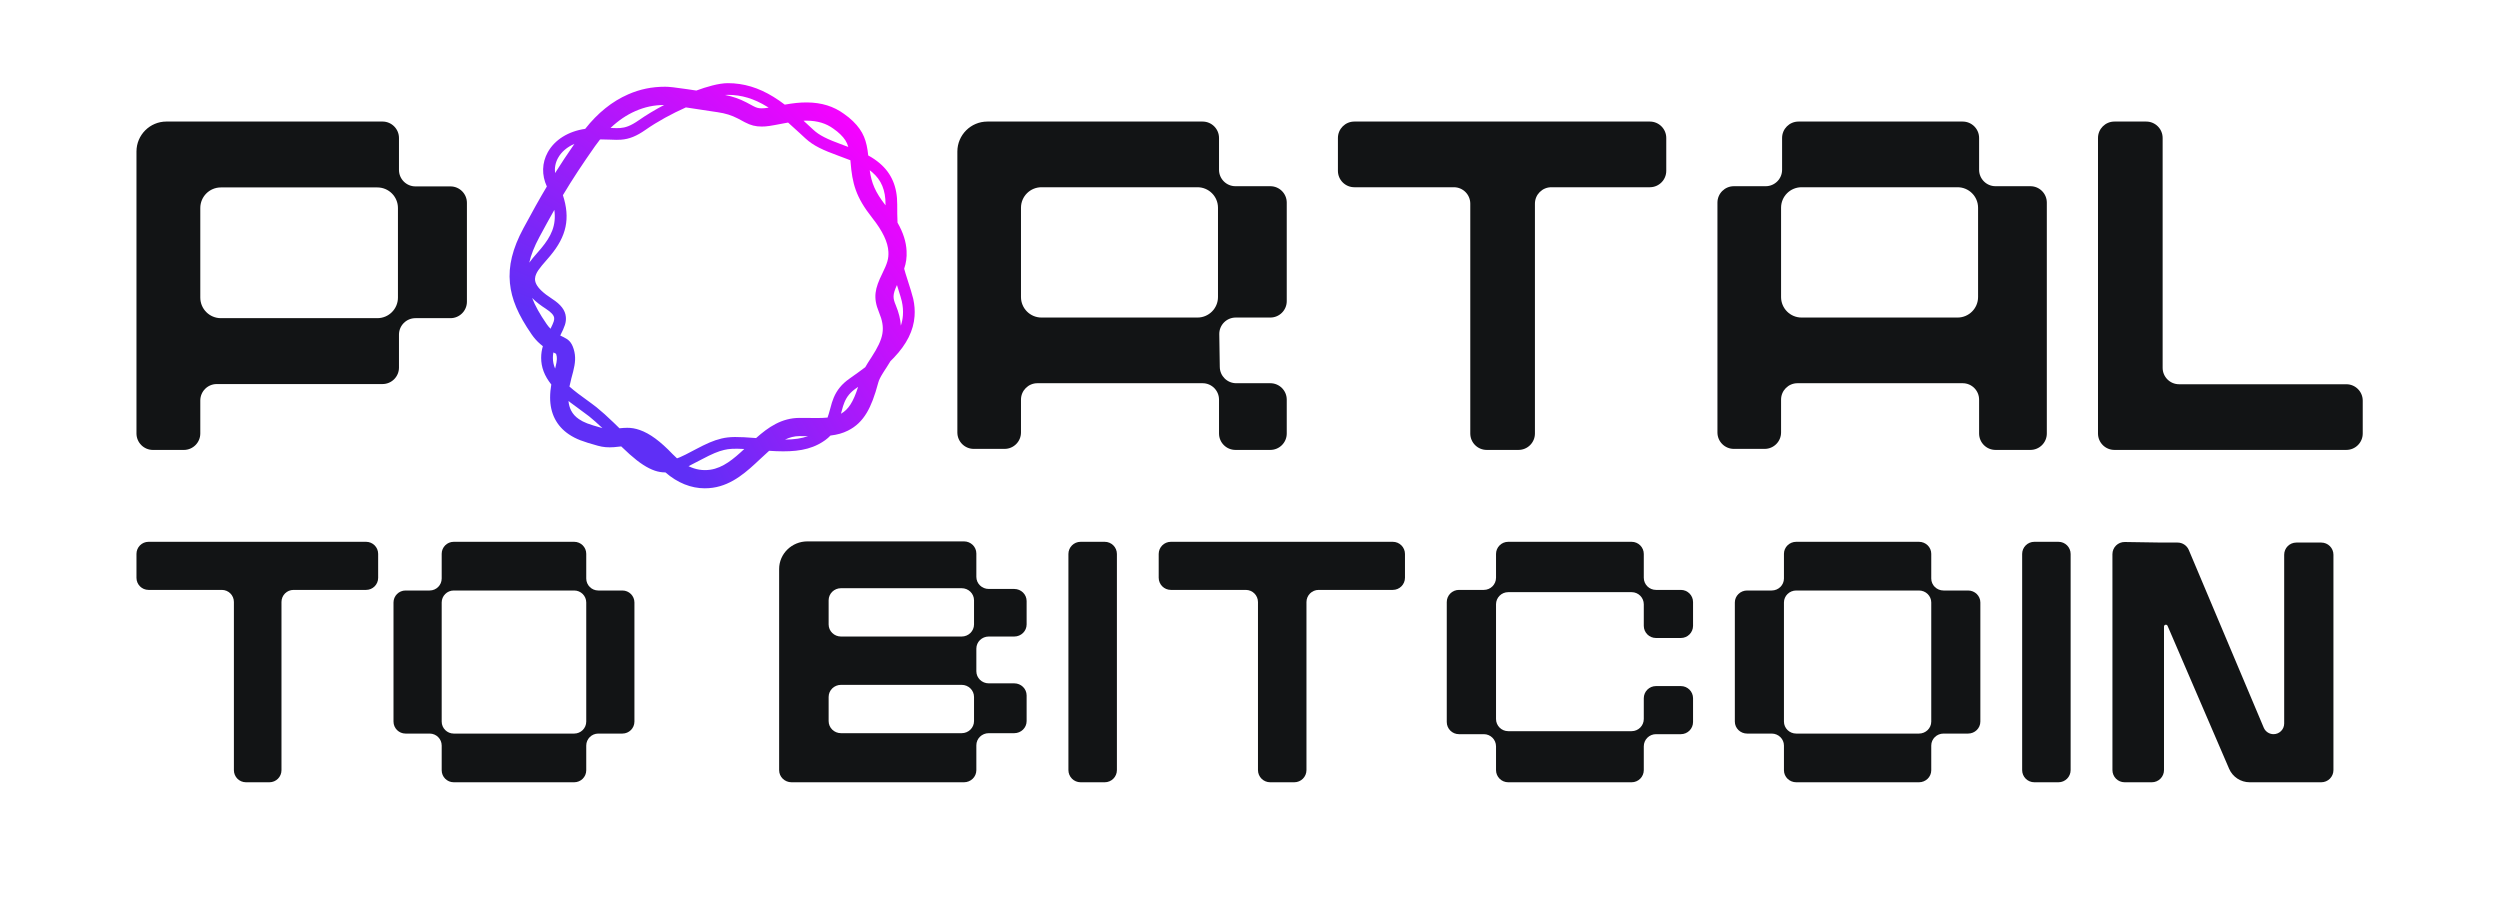 <svg width="2931" height="1078" viewBox="0 0 2931 1078" fill="none" xmlns="http://www.w3.org/2000/svg">
<path fill-rule="evenodd" clip-rule="evenodd" d="M179.31 527.5H215.517C226.182 527.5 234.828 518.854 234.828 508.19V469.569C234.828 458.904 243.473 450.259 254.138 450.259H448.448C459.113 450.259 467.759 441.613 467.759 430.948V392.328C467.759 381.663 476.404 373.017 487.069 373.017H528.103C538.768 373.017 547.414 364.372 547.414 353.707V237.845C547.414 227.18 538.768 218.534 528.103 218.534H487.069C476.404 218.534 467.759 209.889 467.759 199.224V161.81C467.759 151.146 459.113 142.5 448.448 142.5H195.142C175.734 142.5 160 158.234 160 177.642V508.19C160 518.854 168.646 527.5 179.31 527.5ZM258.965 373.017H442.413C455.744 373.017 466.551 362.21 466.551 348.879V243.879C466.551 230.548 455.744 219.741 442.413 219.741H258.965C245.634 219.741 234.827 230.548 234.827 243.879V348.879C234.827 362.21 245.634 373.017 258.965 373.017Z" fill="#121415"/>
<path fill-rule="evenodd" clip-rule="evenodd" d="M767.826 551.845C771.753 553.187 775.824 553.858 780.102 553.858L780.094 553.85C780.113 553.85 780.131 553.85 780.15 553.85C794.368 566.159 810.12 572.5 826.475 572.5L826.452 572.485C829.525 572.485 832.621 572.264 835.724 571.814C859.016 568.445 876.061 552.429 891.101 538.296L891.117 538.281L891.126 538.273C894.746 534.871 898.252 531.577 901.723 528.529C924.709 530.03 943.341 529.272 959.381 520.981C965.469 517.832 970.04 514.486 973.623 510.634C981.653 509.711 988.047 507.884 994.096 504.863C1003.48 500.174 1010.53 493.464 1016.3 483.743C1021.3 475.31 1025.45 464.415 1029.74 448.403C1030.53 445.468 1032.21 442.052 1035.38 436.997C1035.96 436.059 1036.59 435.083 1037.37 433.871C1037.84 433.162 1039.44 430.699 1039.56 430.509C1041.12 428.116 1042.58 425.767 1043.95 423.45C1045.39 422.047 1046.77 420.639 1048.13 419.209C1063.14 403.419 1071.02 387.56 1072.23 370.725C1072.72 363.908 1072.23 357.435 1070.68 350.36C1069.88 346.692 1067.06 337.406 1062.07 321.958C1061.84 321.234 1061.69 320.769 1061.66 320.677C1061.1 318.791 1060.56 316.901 1060.05 315.004C1062.33 308.25 1063.24 302.028 1062.87 294.19C1062.37 283.53 1058.93 272.697 1052.25 260.994C1051.97 254.313 1051.85 247.275 1051.9 239.781C1052.03 219.073 1045.3 203.237 1031.33 191.381C1027.11 187.801 1022.89 184.933 1017.91 182.262C1016.13 165.176 1012.38 154.179 1000.07 142.142C996.978 139.107 993.501 136.271 989.46 133.465C977.352 124.643 963.285 120.274 946.457 120.099C937.719 120.017 929.939 120.924 920.054 122.674C915.58 119.249 911.318 116.325 906.687 113.473C889.241 102.723 871.788 97.5 853.322 97.5H853.306C842.585 97.5 828.156 101.825 816.362 106.165C812.117 105.519 809.059 105.057 806.041 104.614C791.18 102.425 784.57 101.686 779.835 101.686C764.189 101.686 750.381 104.537 736.39 110.66C717.653 118.848 700.768 132.415 686.093 151.055C666.236 153.903 650.255 163.899 642.164 178.587C635.321 191.002 634.953 205.221 641.126 218.659C632.585 232.983 623.943 248.465 613.587 267.74C600.853 291.437 595.852 311.825 597.834 331.908C599.71 350.863 607.327 368.841 623.285 392.02C626.213 396.274 629.614 400.087 633.395 403.365C634.444 404.275 635.456 405.102 636.456 405.868C635.139 410.303 634.455 414.66 634.455 419.499C634.455 430.48 638.164 440.532 646.344 450.806C645.468 455.803 644.962 460.797 644.962 466.222C644.962 475.409 646.83 483.728 650.52 490.948C654.226 498.191 659.716 504.306 666.837 509.117C675.415 514.912 683.642 517.764 699.989 522.323L701.095 522.628C707.027 524.283 712.845 524.786 719.958 524.252C721.964 524.1 723.283 523.962 726.767 523.543C727.301 523.479 727.813 523.42 728.304 523.365C732.2 527.131 735.225 529.951 738.158 532.563C749.679 542.825 758.829 548.765 767.826 551.845ZM793.718 537.361C791.971 535.824 790.241 534.158 788.527 532.365C774.071 517.23 761.879 508.271 750.175 504.169C744.777 502.271 740.24 501.546 735.162 501.546L735.177 501.561C732.44 501.561 729.543 501.773 726.273 502.126C723.488 499.386 721.403 497.36 719.387 495.416C711.625 487.944 705.441 482.401 699.334 477.445C697.244 475.745 691.541 471.567 684.298 466.275C681.271 464.072 678.663 462.158 677.725 461.449C673.967 458.588 670.607 455.85 667.624 453.203C668.169 450.352 668.904 447.21 669.864 443.562C669.975 443.145 670.075 442.773 670.191 442.343C670.329 441.828 670.49 441.23 670.718 440.375C671.237 438.438 671.526 437.348 671.786 436.349L671.999 435.503C674.393 425.919 675.331 418.195 672.586 409.274C671.298 405.104 669.78 402.244 667.661 399.988C665.861 398.074 663.749 396.793 661.111 395.459L661.109 395.458C660.607 395.207 660.241 395.023 659.037 394.445C658.249 394.065 657.522 393.708 656.845 393.368C662.155 382.78 663.968 378.058 663.406 371.571C662.735 363.771 657.642 357.054 647.379 350.421C625.733 336.437 625.603 328.088 628.683 321.142C629.926 318.344 631.916 315.378 635.347 311.246C636.011 310.445 637.993 308.15 639.907 305.939C640.32 305.46 640.735 304.978 641.144 304.504C642.849 302.527 644.434 300.689 645.191 299.779C664.162 276.965 668.812 256.08 659.947 228.819C671.324 209.795 682.574 192.78 697.671 171.282C699.575 168.572 701.521 165.971 703.509 163.481C703.943 163.477 704.383 163.475 704.831 163.475V163.452C707.736 163.452 710.946 163.536 714.751 163.696C721.895 164.001 724.518 164.047 728.117 163.772C737.838 163.033 746.225 159.64 757.068 152.053C770.682 142.528 787.745 133.237 804.144 125.929C808.055 126.511 812.301 127.157 819.331 128.227L820.856 128.463C828.168 129.576 832.529 130.24 836.692 130.857L841.419 131.559C850.661 132.924 857.561 135.081 865.239 139.023C866.207 139.526 868.655 140.845 870.439 141.814C871.735 142.515 872.825 143.102 873.207 143.3C880.313 146.991 885.688 148.363 893.061 148.363C898.864 148.363 902.615 147.746 917.552 144.871C919.853 144.428 921.972 144.036 923.944 143.69L924.231 143.941C927.906 147.181 932.199 151.07 937.727 156.186L940.883 159.106C941.667 159.827 942.372 160.478 943.035 161.089C943.501 161.519 943.946 161.929 944.383 162.331C953.853 171.023 964.649 175.895 983.825 182.933L986.136 183.779C990.231 185.28 993.822 186.635 997.008 187.895C997.052 188.411 997.096 188.937 997.138 189.475C999.189 215.398 1003.35 231.074 1022.61 255.442C1034.83 270.904 1041.03 283.912 1041.56 295.219C1041.93 303.217 1040.51 308.265 1034.29 320.944L1034.26 320.998C1025.85 338.122 1023.31 348.69 1030.5 366.028C1038.3 384.853 1036.41 396.221 1021.69 418.881C1021.59 419.034 1019.93 421.58 1019.46 422.305C1018.62 423.616 1017.93 424.691 1017.29 425.713C1016.24 427.404 1015.29 428.987 1014.45 430.489C1009.2 434.474 1003.09 438.897 995.766 444.034C987.02 450.172 981.187 457.271 977.39 466.39C975.766 470.286 974.912 473.16 973.006 480.381C972.077 483.895 971.171 486.919 970.216 489.558C968.469 489.733 966.585 489.859 964.535 489.942L962.995 489.995C961.439 490.041 959.876 490.071 957.97 490.071H955.782C953.685 490.064 951.169 490.041 947.944 490.003H947.12C942.66 489.957 940.258 489.942 937.46 489.942C916.378 489.942 900.736 500.866 886.441 513.582C864.925 511.897 855.581 511.813 845.804 514.142C836.303 516.406 827.733 520.386 816.144 526.501C804.722 532.525 800.719 534.599 797.105 536.078L796.289 536.406C795.537 536.702 794.738 536.999 793.718 537.361ZM807.234 546.555C815.458 550.571 823.968 551.965 832.689 550.702C847.772 548.517 860.035 538.111 872.614 526.398C860.568 525.739 854.794 526.112 848.96 527.5C841.724 529.223 835.053 532.037 822.525 538.647C814.997 542.619 810.557 544.943 807.234 546.555ZM920.337 515.391C931.591 515.264 940.077 513.971 947.267 511.344H946.876C942.515 511.29 940.167 511.275 937.437 511.275C931.309 511.275 925.699 512.796 920.337 515.391ZM985.936 485.068C994.65 480.171 1000.42 471.304 1006.05 453.559C1005.26 454.12 1004.45 454.688 1003.63 455.265C996.925 459.97 992.861 464.872 990.04 471.666C988.774 474.708 988.133 476.767 986.25 483.895C986.146 484.29 986.041 484.681 985.936 485.068ZM1056.15 381.807C1057.47 377.809 1058.28 373.791 1058.57 369.733C1058.97 364.267 1058.56 359.044 1057.3 353.287C1056.89 351.451 1055.55 346.588 1051.6 334.176C1046.29 345.724 1046.75 349.491 1050.21 357.832C1053.81 366.526 1055.7 374.392 1056.15 381.807ZM1038.18 240.696C1038.19 240.362 1038.19 240.026 1038.19 239.69C1038.29 223.061 1033.29 211.029 1022.46 201.834C1021.53 201.047 1020.6 200.299 1019.65 199.578C1021.83 214.979 1026.18 225.229 1038.18 240.696ZM994.557 172.273C992.798 166.196 990.013 162.178 985.152 157.429C982.926 155.248 980.249 153.075 977.207 150.971L976.971 150.803C968.561 144.65 958.512 141.6 946.243 141.471C944.839 141.457 943.452 141.473 942.041 141.525C943.595 142.946 945.253 144.472 947.036 146.122L950.193 149.042C950.811 149.613 951.381 150.138 951.919 150.634C952.529 151.197 953.1 151.722 953.655 152.236C960.654 158.656 968.805 162.819 988.545 170.063L990.84 170.901C992.119 171.37 993.357 171.826 994.557 172.273ZM901.164 126.185C900.612 125.835 900.054 125.487 899.489 125.139C884.064 115.631 869.394 111.201 853.329 111.201H853.314C852.3 111.201 851.213 111.255 850.058 111.36C859.118 113.128 866.813 115.818 874.976 120.008C876.157 120.618 878.521 121.891 880.603 123.019C881.069 123.271 881.505 123.508 881.881 123.712C882.426 124.008 882.844 124.234 883.043 124.338C887.061 126.427 889.211 126.999 893.061 126.999C895.347 126.999 897.128 126.865 901.164 126.185ZM778.692 123.056C767.882 128.739 757.725 134.832 749.176 140.815C739.066 147.89 733.019 149.644 727.057 150.094C724.345 150.303 722.398 150.293 715.782 150.015C724.839 141.381 734.592 134.76 744.952 130.232C755.97 125.418 766.421 123.186 778.692 123.056ZM673.441 168.68C664.87 172.362 658.164 178.053 654.211 185.228C651.179 190.73 650.022 196.794 650.753 202.933C657.716 191.857 665.002 180.89 673.441 168.68ZM649.903 246.068C644.471 255.626 638.768 266.011 632.404 277.858C626.471 288.898 622.56 298.717 620.505 307.961C621.702 306.265 623.1 304.46 624.749 302.47C625.504 301.563 627.441 299.321 629.492 296.95C631.588 294.525 633.754 292.017 634.608 290.987C645.962 277.334 652.455 264.397 649.903 246.068ZM623.842 349.291C627.387 358.489 632.924 368.367 640.883 379.92C642.281 381.954 643.784 383.772 645.438 385.426C649.379 377.408 649.923 375.257 649.705 372.745C649.43 369.604 646.136 365.967 639.899 361.941C634.536 358.478 628.678 354.273 623.842 349.291ZM648.777 413.198C648.371 415.305 648.203 417.331 648.203 419.491C648.203 423.806 649.033 427.956 650.811 432.108C650.912 431.724 651.001 431.384 651.085 431.058L651.283 430.272C653.334 422.076 653.197 418.881 652.167 415.557C652.085 415.278 652.003 415.041 651.933 414.842C651.919 414.802 651.906 414.763 651.893 414.726C651.763 414.657 651.618 414.581 651.458 414.505C651.062 414.306 650.757 414.154 649.758 413.674C649.425 413.513 649.098 413.355 648.777 413.198ZM666.495 470.133C667.438 470.876 668.403 471.623 669.392 472.375C670.261 473.035 672.163 474.425 674.628 476.228C675.123 476.59 675.641 476.969 676.177 477.361C681.454 481.212 688.674 486.488 690.664 488.104C695.508 492.037 700.438 496.39 706.289 501.917L705.807 501.783C689.81 497.315 684.511 495.286 678.8 491.428C674.645 488.623 671.618 485.283 669.544 481.234C667.878 477.974 666.871 474.316 666.495 470.133Z" fill="url(#paint0_radial_303_1196)"/>
<path fill-rule="evenodd" clip-rule="evenodd" d="M1141.66 526.276H1177.75C1188.38 526.276 1197 517.658 1197 507.028V468.532C1197 457.902 1205.62 449.284 1216.25 449.284H1409.93C1420.56 449.284 1429.18 457.902 1429.18 468.532V508.231C1429.18 518.861 1437.8 527.479 1448.43 527.479H1489.33C1499.96 527.479 1508.58 518.861 1508.58 508.231V468.532C1508.58 457.902 1499.96 449.284 1489.33 449.284H1449.33C1438.82 449.284 1430.25 440.849 1430.08 430.337L1429.48 391.841C1429.32 381.095 1437.98 372.293 1448.73 372.293H1489.33C1499.96 372.293 1508.58 363.675 1508.58 353.045V237.558C1508.58 226.927 1499.96 218.31 1489.33 218.31H1448.43C1437.8 218.31 1429.18 209.692 1429.18 199.062V161.769C1429.18 151.139 1420.56 142.521 1409.93 142.521H1157.61C1138.17 142.521 1122.41 158.281 1122.41 177.721V507.028C1122.41 517.658 1131.03 526.276 1141.66 526.276ZM1221.06 372.293H1403.91C1417.2 372.293 1427.97 361.521 1427.97 348.233V243.573C1427.97 230.285 1417.2 219.513 1403.91 219.513H1221.06C1207.77 219.513 1197 230.285 1197 243.573V348.233C1197 361.521 1207.77 372.293 1221.06 372.293Z" fill="#121415"/>
<path d="M1568.58 161.769C1568.58 151.139 1577.19 142.521 1587.82 142.521H1934.29C1944.92 142.521 1953.53 151.139 1953.53 161.769V200.265C1953.53 210.895 1944.92 219.513 1934.29 219.513H1818.8C1808.17 219.513 1799.55 228.13 1799.55 238.76V508.231C1799.55 518.861 1790.93 527.479 1780.3 527.479H1743.01C1732.38 527.479 1723.76 518.861 1723.76 508.231V238.76C1723.76 228.13 1715.14 219.513 1704.51 219.513H1587.82C1577.19 219.513 1568.58 210.895 1568.58 200.265V161.769Z" fill="#121415"/>
<path fill-rule="evenodd" clip-rule="evenodd" d="M2032.78 526.276H2068.87C2079.5 526.276 2088.12 517.658 2088.12 507.028V468.532C2088.12 457.902 2096.74 449.284 2107.37 449.284H2301.05C2311.68 449.284 2320.3 457.902 2320.3 468.532V508.231C2320.3 518.861 2328.91 527.479 2339.54 527.479H2380.45C2391.08 527.479 2399.69 518.861 2399.69 508.231V237.557C2399.69 226.927 2391.08 218.31 2380.45 218.31H2339.54C2328.91 218.31 2320.3 209.692 2320.3 199.062V161.769C2320.3 151.139 2311.68 142.521 2301.05 142.521H2108.57C2097.94 142.521 2089.32 151.139 2089.32 161.769V199.062C2089.32 209.692 2080.7 218.31 2070.07 218.31H2032.78C2022.15 218.31 2013.53 226.927 2013.53 237.558V507.028C2013.53 517.658 2022.15 526.276 2032.78 526.276ZM2112.18 372.293H2295.03C2308.32 372.293 2319.09 361.521 2319.09 348.233V243.573C2319.09 230.285 2308.32 219.513 2295.03 219.513H2112.18C2098.89 219.513 2088.12 230.285 2088.12 243.573V348.233C2088.12 361.521 2098.89 372.293 2112.18 372.293Z" fill="#121415"/>
<path d="M2459.69 508.231C2459.69 518.861 2468.31 527.479 2478.94 527.479H2750.82C2761.45 527.479 2770.07 518.861 2770.07 508.231V469.735C2770.07 459.105 2761.45 450.487 2750.82 450.487H2554.73C2544.1 450.487 2535.48 441.87 2535.48 431.24V161.769C2535.48 151.139 2526.87 142.521 2516.24 142.521H2478.94C2468.31 142.521 2459.69 151.139 2459.69 161.769L2459.69 508.231Z" fill="#121415"/>
<path d="M160 649.349C160 641.545 166.327 635.218 174.131 635.218H429.214C437.018 635.218 443.345 641.545 443.345 649.349V677.468C443.345 685.273 437.018 691.6 429.214 691.6H344.138C336.334 691.6 330.007 697.926 330.007 705.731V902.995C330.007 910.799 323.68 917.126 315.876 917.126H288.355C280.55 917.126 274.223 910.799 274.223 902.995V705.731C274.223 697.926 267.897 691.6 260.092 691.6H174.131C166.327 691.6 160 685.273 160 677.468V649.349Z" fill="#121415"/>
<path fill-rule="evenodd" clip-rule="evenodd" d="M531.96 635.218H673.191C680.991 635.218 687.315 641.509 687.315 649.269V678.251C687.315 686.011 693.638 692.302 701.438 692.302H729.684C737.484 692.302 743.807 698.593 743.807 706.354V845.99C743.807 853.751 737.484 860.042 729.684 860.042H701.438C693.638 860.042 687.315 866.333 687.315 874.093V903.074C687.315 910.835 680.991 917.126 673.191 917.126H531.96C524.16 917.126 517.837 910.835 517.837 903.074V874.093C517.837 866.333 511.514 860.042 503.714 860.042H475.468C467.668 860.042 461.345 853.751 461.345 845.99V706.354C461.345 698.593 467.668 692.302 475.468 692.302H503.714C511.514 692.302 517.837 686.011 517.837 678.251V649.269C517.837 641.509 524.16 635.218 531.96 635.218ZM517.84 706.354V845.991C517.84 853.751 524.163 860.042 531.963 860.042H673.194C680.994 860.042 687.317 853.751 687.317 845.991V706.354C687.317 698.594 680.994 692.303 673.194 692.303H531.963C524.163 692.303 517.84 698.594 517.84 706.354Z" fill="#121415"/>
<path fill-rule="evenodd" clip-rule="evenodd" d="M1144.67 676.329V648.885C1144.67 641.062 1138.18 634.72 1130.17 634.72H946.642C928.314 634.72 913.457 649.226 913.457 667.12V902.961C913.457 910.784 919.952 917.126 927.965 917.126H1130.17C1138.18 917.126 1144.67 910.784 1144.67 902.961V873.747C1144.67 865.924 1151.17 859.582 1159.18 859.582H1189.1C1197.12 859.582 1203.61 853.241 1203.61 845.418V815.318C1203.61 807.495 1197.12 801.154 1189.1 801.154H1159.18C1151.17 801.154 1144.67 794.812 1144.67 786.989V760.431C1144.67 752.608 1151.17 746.266 1159.18 746.266H1189.1C1197.12 746.266 1203.61 739.924 1203.61 732.102V704.658C1203.61 696.835 1197.12 690.493 1189.1 690.493H1159.18C1151.17 690.493 1144.67 684.152 1144.67 676.329ZM971.487 845.418V817.089C971.487 809.266 977.983 802.925 985.995 802.925H1127.45C1135.46 802.925 1141.95 809.266 1141.95 817.089V845.418C1141.95 853.241 1135.46 859.583 1127.45 859.583H985.995C977.983 859.583 971.487 853.241 971.487 845.418ZM971.487 703.774V732.103C971.487 739.926 977.983 746.268 985.995 746.268H1127.45C1135.46 746.268 1141.95 739.926 1141.95 732.103V703.774C1141.95 695.951 1135.46 689.61 1127.45 689.61H985.995C977.983 689.61 971.487 695.951 971.487 703.774Z" fill="#121415"/>
<path d="M1252.61 649.483C1252.61 641.605 1259 635.218 1266.88 635.218H1295.19C1303.07 635.218 1309.46 641.605 1309.46 649.483V902.861C1309.46 910.739 1303.07 917.126 1295.19 917.126H1266.88C1259 917.126 1252.61 910.739 1252.61 902.861V649.483Z" fill="#121415"/>
<path d="M1358.46 649.483C1358.46 641.605 1364.84 635.218 1372.72 635.218H1632.93C1640.81 635.218 1647.19 641.605 1647.19 649.483V677.334C1647.19 685.213 1640.81 691.6 1632.93 691.6H1545.96C1538.09 691.6 1531.7 697.986 1531.7 705.865V902.861C1531.7 910.739 1525.31 917.126 1517.43 917.126H1489.12C1481.24 917.126 1474.85 910.739 1474.85 902.861V705.865C1474.85 697.986 1468.47 691.6 1460.59 691.6H1372.72C1364.84 691.6 1358.46 685.213 1358.46 677.334V649.483Z" fill="#121415"/>
<path d="M1984.93 705.865V733.716C1984.93 741.594 1978.54 747.981 1970.67 747.981H1941.45C1933.57 747.981 1927.18 741.594 1927.18 733.716V708.508C1927.18 700.629 1920.8 694.242 1912.92 694.242H1768.21C1760.33 694.242 1753.94 700.629 1753.94 708.508V842.955C1753.94 850.834 1760.33 857.22 1768.21 857.22H1912.92C1920.8 857.22 1927.18 850.834 1927.18 842.955V818.628C1927.18 810.749 1933.57 804.363 1941.45 804.363H1970.67C1978.54 804.363 1984.93 810.749 1984.93 818.628V846.479C1984.93 854.357 1978.54 860.744 1970.67 860.744H1941.45C1933.57 860.744 1927.18 867.131 1927.18 875.009V902.861C1927.18 910.739 1920.8 917.126 1912.92 917.126H1768.21C1760.33 917.126 1753.94 910.739 1753.94 902.861V875.009C1753.94 867.131 1747.55 860.744 1739.68 860.744H1710.46C1702.58 860.744 1696.19 854.357 1696.19 846.479V705.865C1696.19 697.986 1702.58 691.6 1710.46 691.6H1739.68C1747.55 691.6 1753.94 685.213 1753.94 677.334V649.483C1753.94 641.605 1760.33 635.218 1768.21 635.218H1912.92C1920.8 635.218 1927.18 641.605 1927.18 649.483V677.334C1927.18 685.213 1933.57 691.6 1941.45 691.6H1970.67C1978.54 691.6 1984.93 697.986 1984.93 705.865Z" fill="#121415"/>
<path fill-rule="evenodd" clip-rule="evenodd" d="M2105.89 635.218H2249.81C2257.76 635.218 2264.2 641.509 2264.2 649.269V678.251C2264.2 686.011 2270.64 692.302 2278.59 692.302H2307.38C2315.33 692.302 2321.77 698.593 2321.77 706.354V845.99C2321.77 853.751 2315.33 860.042 2307.38 860.042H2278.59C2270.64 860.042 2264.2 866.333 2264.2 874.093V903.074C2264.2 910.835 2257.76 917.126 2249.81 917.126H2105.89C2097.94 917.126 2091.5 910.835 2091.5 903.074V874.093C2091.5 866.333 2085.05 860.042 2077.11 860.042H2048.32C2040.37 860.042 2033.93 853.751 2033.93 845.99V706.354C2033.93 698.593 2040.37 692.302 2048.32 692.302H2077.11C2085.05 692.302 2091.5 686.011 2091.5 678.251V649.269C2091.5 641.509 2097.94 635.218 2105.89 635.218ZM2091.5 706.354V845.99C2091.5 853.751 2097.94 860.042 2105.89 860.042H2249.81C2257.76 860.042 2264.2 853.751 2264.2 845.99V706.354C2264.2 698.593 2257.76 692.302 2249.81 692.302H2105.89C2097.94 692.302 2091.5 698.593 2091.5 706.354Z" fill="#121415"/>
<path d="M2370.77 649.483C2370.77 641.605 2377.16 635.218 2385.03 635.218H2413.35C2421.23 635.218 2427.61 641.605 2427.61 649.483V902.861C2427.61 910.739 2421.23 917.126 2413.35 917.126H2385.03C2377.16 917.126 2370.77 910.739 2370.77 902.861V649.483Z" fill="#121415"/>
<path d="M2476.62 691.599V902.861C2476.62 910.739 2483 917.126 2490.88 917.126H2522.8C2530.68 917.126 2537.07 910.739 2537.07 902.861V734.604C2537.07 732.229 2540.32 731.558 2541.26 733.74L2613.4 901.267C2617.54 910.891 2627.01 917.126 2637.49 917.126H2721.45C2729.33 917.126 2735.72 910.739 2735.72 902.861V860.744V650.364C2735.72 642.486 2729.33 636.099 2721.45 636.099H2692.24C2684.36 636.099 2677.97 642.486 2677.97 650.364V848.271C2677.97 855.16 2672.39 860.744 2665.5 860.744C2660.48 860.744 2655.95 857.74 2654.01 853.118L2566.15 644.82C2563.93 639.535 2558.75 636.099 2553.01 636.099H2534.36L2491.1 635.439C2483.13 635.317 2476.61 641.739 2476.61 649.703L2476.62 691.599Z" fill="#121415"/>
<defs>
<radialGradient id="paint0_radial_303_1196" cx="0" cy="0" r="1" gradientUnits="userSpaceOnUse" gradientTransform="translate(656.077 541.15) rotate(-40.976) scale(533.679 1003.71)">
<stop offset="0.224" stop-color="#5F2FF6"/>
<stop offset="1" stop-color="#FA01FF"/>
</radialGradient>
</defs>
</svg>
